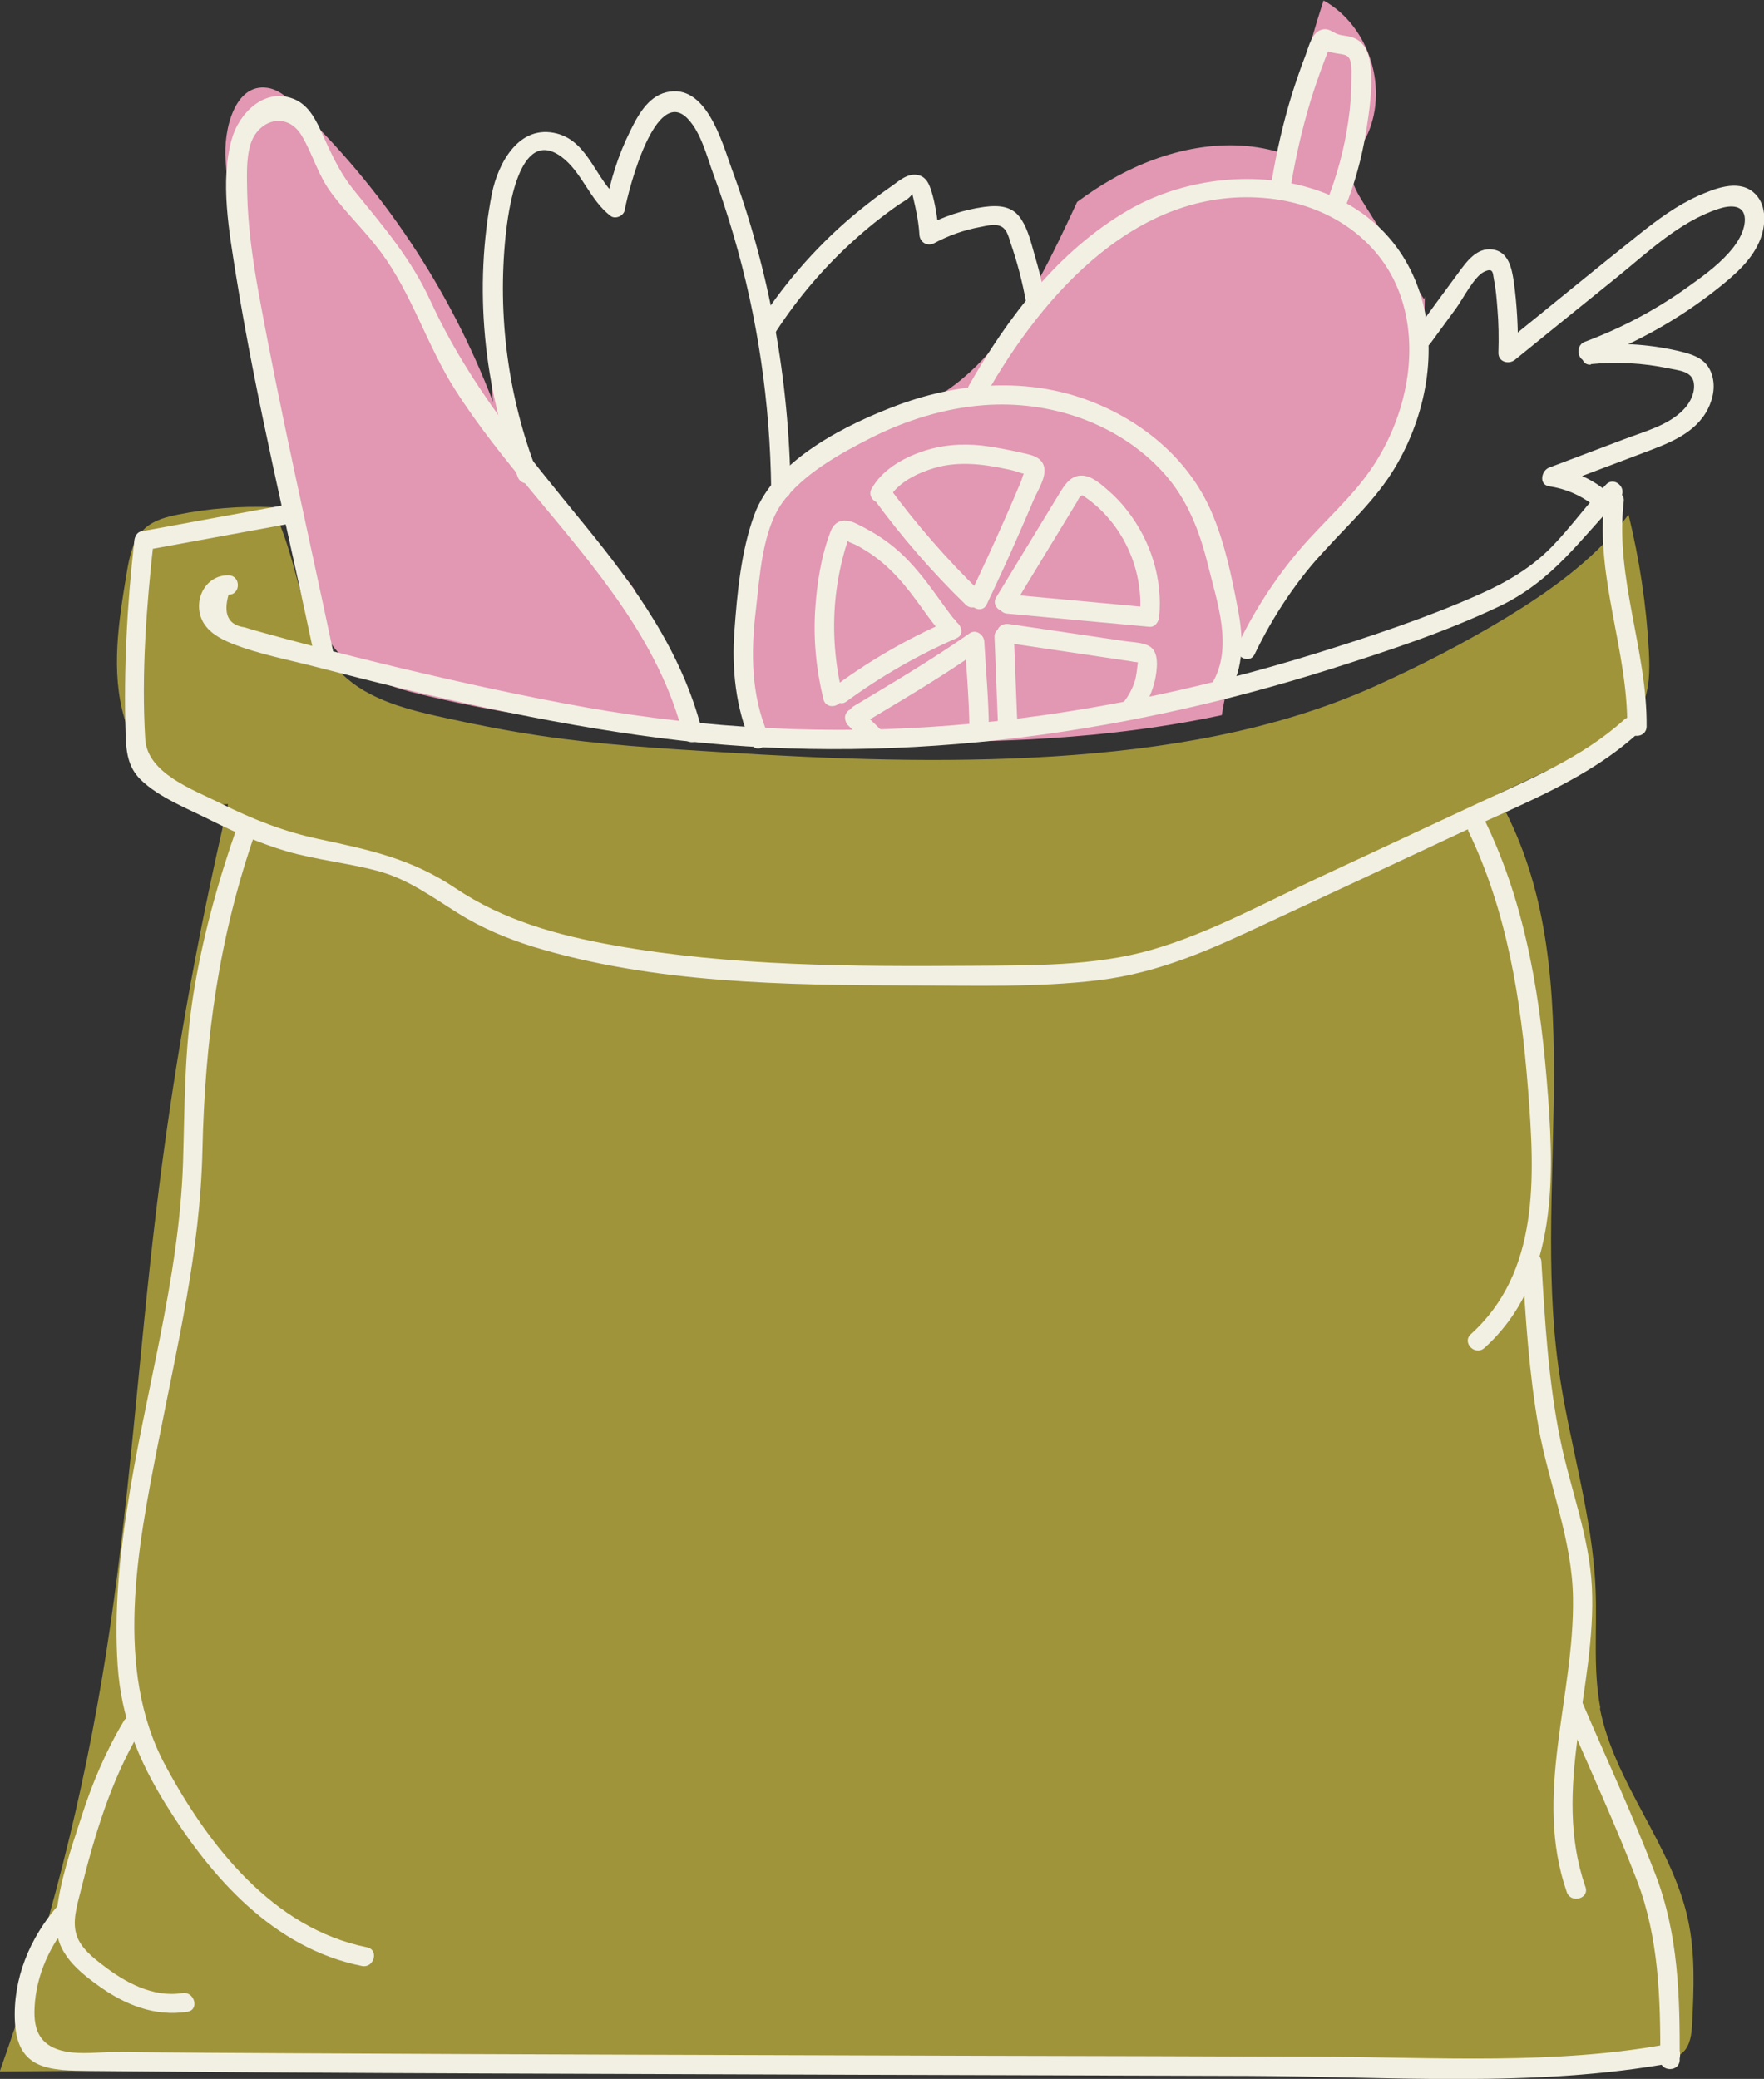 <?xml version="1.0" encoding="UTF-8"?>
<svg id="Capa_2" data-name="Capa 2" xmlns="http://www.w3.org/2000/svg" viewBox="0 0 70.93 83.58">
  <rect x="0" y="0" width="70.93" height="83.58" fill="#333333" stroke="none"/>
  <defs>
    <style>
      .cls-1 {
        fill: #f2f0e3;
      }

      .cls-1, .cls-2, .cls-3 {
        stroke-width: 0px;
      }

      .cls-2 {
        fill: #e297b3;
      }

      .cls-3 {
        fill: #a0943a;
      }
    </style>
  </defs>
  <g id="Dark_Version" data-name="Dark Version">
    <g>
      <path class="cls-3" d="M64.35,68.67c-.3-1.55-.13-3.14-.19-4.71-.11-3.05-1.09-6-1.5-9.02-1.06-7.72,1.42-16.25-2.49-22.99,1.13-.54,2.27-1.08,3.4-1.62.94-.45,1.95-.96,2.42-1.88.35-.69.35-1.5.31-2.28-.1-1.85-.38-3.69-.82-5.49-.07.1-.14.2-.22.3-1.26,1.58-2.94,2.78-4.66,3.83-1.71,1.04-3.52,1.97-5.34,2.79-4.04,1.81-8.51,2.53-12.9,2.81-4.45.28-8.91.11-13.36-.17-2.44-.15-4.86-.3-7.27-.66-1.27-.19-2.53-.43-3.79-.71-1.05-.23-2.1-.47-3.06-.97-1.3-.67-2.09-1.78-2.52-3.15-.46-1.47-.72-2.97-1.42-4.36-1.27-.05-2.55.05-3.79.3-.46.09-.94.22-1.3.53-.51.45-.65,1.17-.76,1.84-.32,1.93-.64,3.93-.09,5.81.55,1.87,2.23,3.57,4.17,3.46-1.27,5.42-2.24,10.9-2.9,16.43-.71,5.91-1.08,11.87-2.01,17.75-.9,5.7-2.33,11.33-4.27,16.77,22.2-.16,44.39-.33,66.59-.49.38,0,.8-.02,1.08-.27.31-.28.36-.75.38-1.17.07-1.4.13-2.82-.17-4.19-.65-3-2.95-5.46-3.54-8.48Z"/>
      <path class="cls-2" d="M27.15,28.23c-.58-1.17-.95-2.42-1.35-3.66-.07-.22-.14-.43-.21-.64-.02-.05-.04-.1-.05-.15,0,0,0-.01,0-.01,0,0,0,0,0-.01-.05-.09-.07-.12-.13-.2-.57-.78-1.38-1.38-2.08-2.02-.68-.62-1.41-1.31-1.74-2.19-.08-.22-.16-.53-.18-.84-.17-.15-.34-.32-.49-.5-.78-.93-1.09-2.1-1.19-3.29.02.48.05.95.09,1.43-1.72-4.51-4.46-8.62-7.96-11.94-.32-.31-.68-.62-1.12-.68-1.28-.18-1.76,1.63-1.67,2.92.34,4.67,1.34,9.29,2.95,13.68l.08.34c-.23-.03-.47-.05-.7-.06.12.27.24.54.35.81.5,1.31.65,2.74,1.21,4.02.64,1.47,2.09,2.2,3.58,2.58,2.41.61,4.86,1.03,7.33,1.31,1.34.15,2.7.24,4.05.32-.34-.38-.6-.88-.77-1.21Z"/>
      <path class="cls-2" d="M50.57,25.16c.75-1.05,1.7-1.95,2.57-2.89,1.01-1.09,1.96-2.27,2.68-3.59.64-1.17,1.06-2.44,1.26-3.76.15-.99.2-2,.21-3,0,.04-.02.07-.03.11-.82-1.3-1.64-2.61-2.46-3.91-.21-.34-.43-.7-.45-1.1-.02-.53.32-.99.56-1.46.97-1.9.18-4.51-1.69-5.54-.66,2.02-1.18,4.08-1.57,6.17-2.27-.77-4.82-.19-6.9.99-.5.28-.98.6-1.44.94-.02.04-.03.07-.05.11-.91,1.95-1.84,3.93-3.21,5.61-.65.8-1.41,1.52-2.29,2.06-.81.5-1.71.83-2.6,1.16-1.82.68-3.84,1.4-4.66,3.32-.5,1.17-.62,2.45-.73,3.71-.06.75.11,1.54.2,2.28.09.78.21,1.59.14,2.38-.03.31-.17.59-.38.82.31.02.63.03.94.05,4.41.24,8.85.34,13.26-.08,1.75-.17,3.48-.42,5.2-.79.18-1.29.66-2.49,1.43-3.56Z"/>
      <g>
        <path class="cls-1" d="M9.54,33.23c-.77,2.19-1.39,4.43-1.76,6.72s-.35,4.52-.42,6.8c-.16,4.72-1.54,9.26-2.25,13.9-.32,2.07-.52,4.19-.38,6.29s.82,3.79,1.91,5.56c1.84,2.97,4.34,5.82,7.91,6.54.49.1.7-.65.21-.75-3.78-.76-6.37-4.08-8.11-7.31-2.08-3.85-1.11-8.78-.31-12.86s1.71-7.84,1.8-11.87c.1-4.46.66-8.59,2.14-12.82.17-.47-.59-.68-.75-.21h0Z"/>
        <path class="cls-1" d="M4.98,69.19c-.73,1.22-1.28,2.52-1.71,3.87-.41,1.26-.89,2.65-1.01,3.98s.71,2.08,1.68,2.78c1.06.77,2.28,1.27,3.6,1.06.49-.08.28-.83-.21-.75-1.19.19-2.32-.44-3.23-1.15-.39-.3-.82-.65-1-1.12-.22-.59,0-1.24.14-1.82.56-2.24,1.21-4.45,2.4-6.45.26-.43-.41-.82-.67-.39h0Z"/>
        <path class="cls-1" d="M2.33,76.61c-1.13,1.3-1.82,2.94-1.73,4.68.1,1.94,1.4,1.95,3.03,1.97,5.23.05,10.46.08,15.7.1,10.3.04,20.59.07,30.89.1,5.63.02,11.49.49,17.06-.53.49-.09.28-.84-.21-.75-4.54.84-9.27.53-13.86.51s-9.13-.03-13.7-.04c-9.14-.03-18.27-.05-27.41-.1-2.49-.01-4.98-.03-7.47-.05-.63,0-1.38.1-1.99-.02-.99-.2-1.3-.79-1.25-1.76.06-1.33.64-2.56,1.5-3.55.33-.38-.22-.93-.55-.55h0Z"/>
        <path class="cls-1" d="M59.03,33.39c1.57,3.24,2.13,6.81,2.41,10.38s.47,7.37-2.3,9.87c-.37.34.18.89.55.55,2.84-2.56,2.82-6.54,2.56-10.06-.28-3.83-.85-7.65-2.54-11.13-.22-.45-.89-.06-.67.39h0Z"/>
        <path class="cls-1" d="M61.21,50.74c.13,2.23.27,4.47.66,6.67s1.35,4.49,1.38,6.83c.06,3.97-1.61,7.92-.25,11.83.16.47.92.27.75-.21-1.38-3.96.45-8.01.26-12.04-.1-2.04-.86-3.94-1.27-5.93-.48-2.36-.62-4.77-.76-7.16-.03-.5-.81-.5-.78,0h0Z"/>
        <path class="cls-1" d="M62.93,68.8c.97,2.26,2.01,4.51,2.89,6.8s.95,4.75.94,7.21c0,.5.78.5.78,0,.01-2.53-.05-5.02-.96-7.41s-1.97-4.66-2.97-6.99c-.2-.46-.87-.06-.67.39h0Z"/>
        <path class="cls-1" d="M11.69,20.26c-2,.37-4,.73-6,1.1-.18.03-.27.21-.29.38-.29,2.57-.43,5.16-.35,7.74.02.72.08,1.35.61,1.87.74.72,1.91,1.17,2.82,1.63.98.49,1.98.93,3.03,1.24,1.2.35,2.45.47,3.66.79s2.17,1.03,3.24,1.7c.94.59,1.96,1.02,3.02,1.35,4.85,1.48,10.17,1.55,15.2,1.56,2.5,0,5.06.09,7.54-.21s4.58-1.27,6.76-2.29c2.67-1.24,5.34-2.49,8.01-3.74,2.39-1.11,4.93-2.09,6.91-3.89.37-.34-.18-.89-.55-.55-1.69,1.53-3.82,2.4-5.86,3.35-2.15,1-4.3,2.01-6.45,3.01s-4.35,2.21-6.66,2.88-4.84.63-7.27.65c-4.79.03-9.63.02-14.36-.82-2.29-.41-4.45-1-6.4-2.31-1.76-1.18-3.44-1.53-5.49-1.97-1.38-.29-2.67-.8-3.93-1.43-1.1-.55-2.96-1.2-3.04-2.59-.16-2.64.05-5.35.34-7.98l-.29.38c2-.37,4-.73,6-1.1.49-.09.28-.84-.21-.75h0Z"/>
        <path class="cls-1" d="M64.51,20.16c-.36,3.07.95,6,.92,9.05,0,.5.77.5.78,0,.03-3.05-1.28-5.99-.92-9.05.06-.5-.72-.49-.78,0h0Z"/>
        <path class="cls-1" d="M9.19,23.13c-.94-.02-1.46,1.03-1.04,1.85.24.45.72.71,1.17.89,1.07.43,2.27.65,3.38.94,4.57,1.19,9.21,2.27,13.9,2.87,9.03,1.16,18.25-.05,26.9-2.78,2.28-.72,4.61-1.49,6.78-2.52s3.27-2.71,4.85-4.35c.35-.36-.2-.91-.55-.55-.76.79-1.39,1.68-2.15,2.47-.83.86-1.83,1.45-2.91,1.93-2.15.96-4.42,1.71-6.67,2.41-4.73,1.46-9.61,2.47-14.54,2.87s-9.88.14-14.75-.72c-2.47-.44-4.92-.98-7.37-1.56-1.25-.3-2.5-.61-3.74-.94-.62-.16-1.24-.33-1.86-.5-.25-.07-.51-.14-.76-.22-.65-.09-.86-.53-.64-1.31.5,0,.5-.77,0-.78h0Z"/>
        <path class="cls-1" d="M13.4,26.21c-1.01-4.8-2.12-9.6-3-14.43-.24-1.32-.43-2.66-.46-4.01-.01-.63-.05-1.36.13-1.96.31-1.01,1.47-1.34,2.06-.36.46.77.65,1.59,1.21,2.33.61.82,1.36,1.53,1.97,2.35,1.25,1.68,1.86,3.76,2.98,5.52.94,1.48,2.04,2.84,3.15,4.18,2.45,2.96,5.06,5.91,6.03,9.73.12.49.87.28.75-.21-.8-3.14-2.67-5.75-4.7-8.23-2.35-2.88-4.63-5.6-6.2-9-.8-1.74-1.88-2.98-3.07-4.45-.64-.79-.96-1.57-1.38-2.48-.24-.51-.53-1.01-1.08-1.22-1.16-.45-2.18.58-2.47,1.62-.48,1.7-.1,3.77.17,5.48.83,5.14,2.09,10.24,3.16,15.34.1.49.85.28.75-.21h0Z"/>
        <path class="cls-1" d="M21.59,18.96c-1.16-3.01-1.59-6.26-1.26-9.47.1-.95.53-4.44,2.24-3.19.83.61,1.14,1.74,1.98,2.38.19.15.53,0,.57-.23.15-.83,1.24-5.05,2.54-3.67.53.56.76,1.5,1.02,2.21.3.81.57,1.63.81,2.45.98,3.33,1.48,6.77,1.52,10.24,0,.5.78.5.78,0-.06-4.4-.84-8.77-2.37-12.9-.39-1.07-1.03-3.46-2.63-3.07-.75.18-1.16.96-1.47,1.6-.46.93-.77,1.92-.96,2.94l.57-.23c-.97-.74-1.24-2.31-2.53-2.65-1.52-.4-2.37,1.18-2.62,2.41-.74,3.78-.34,7.82,1.04,11.4.18.46.93.26.75-.21h0Z"/>
        <path class="cls-1" d="M31.21,13.32c.86-1.32,1.88-2.52,3.04-3.58.59-.54,1.21-1.04,1.87-1.5.14-.1.31-.18.44-.3.18-.16.09-.25.16.01.12.5.22.98.25,1.49.02.3.31.48.59.34.58-.31,1.19-.53,1.84-.65.32-.06.77-.2,1.01.1.11.14.17.35.22.52.27.78.49,1.61.63,2.42.08.49.83.28.75-.21-.09-.57-.24-1.13-.4-1.68-.14-.48-.26-1.02-.53-1.44-.35-.57-.91-.6-1.52-.52-.85.12-1.64.39-2.4.79l.59.34c-.04-.54-.11-1.08-.25-1.6-.1-.35-.21-.76-.63-.82s-.76.28-1.07.49c-.42.29-.82.6-1.22.92-1.58,1.28-2.93,2.8-4.04,4.5-.28.42.4.81.67.39h0Z"/>
        <path class="cls-1" d="M39.63,15.89c2.34-4.12,6.2-8.48,11.42-7.91,2.31.25,4.43,1.6,5.24,3.84s.25,4.86-1.02,6.83c-.83,1.3-2.04,2.3-3.03,3.47s-1.8,2.43-2.46,3.79c-.22.45.45.84.67.39.75-1.55,1.69-2.97,2.87-4.23.97-1.05,2.02-2.02,2.76-3.25,1.25-2.08,1.78-4.75,1-7.09-1.62-4.87-7.77-5.57-11.73-3.27-2.77,1.61-4.83,4.29-6.39,7.04-.25.44.42.83.67.39h0Z"/>
        <path class="cls-1" d="M51.9,7.51c.19-1.16.45-2.3.79-3.43.16-.52.34-1.04.53-1.55.06-.16.12-.31.18-.47l.05-.12c.1-.16.03-.16-.22,0,.03.15.55.21.66.23.25.04.37.08.42.34.05.21.03.44.03.65,0,.56-.04,1.12-.12,1.67-.16,1.14-.46,2.25-.89,3.32-.19.46.57.67.75.21.39-.97.67-1.98.84-3.01.15-.94.32-2.01.15-2.95-.07-.38-.27-.73-.64-.88-.21-.09-.44-.07-.65-.15s-.34-.23-.58-.19c-.44.07-.57.68-.7,1.03-.2.51-.37,1.02-.54,1.54-.36,1.16-.63,2.35-.83,3.55-.08.49.67.7.75.21h0Z"/>
        <path class="cls-1" d="M57.52,13.8l1.04-1.42c.26-.36.72-1.26,1.11-1.45s.35.06.4.31c.08.38.11.78.14,1.16.05.59.06,1.19.04,1.79,0,.37.42.47.66.28,1.36-1.1,2.72-2.21,4.09-3.31,1.25-1.01,2.52-2.24,4.09-2.76.44-.15,1.06-.21,1.07.42,0,.41-.21.79-.45,1.11-.47.61-1.13,1.1-1.75,1.54-1.3.95-2.73,1.71-4.23,2.27-.46.17-.26.93.21.75,1.86-.7,3.58-1.66,5.14-2.9.69-.55,1.41-1.17,1.72-2.02.22-.61.23-1.42-.32-1.86-.63-.5-1.55-.12-2.19.16-.87.39-1.64.96-2.38,1.55-1.86,1.48-3.69,2.99-5.54,4.48l.66.28c.02-.96-.03-1.91-.16-2.85-.08-.54-.21-1.21-.85-1.3s-1.05.49-1.38.94c-.6.81-1.19,1.62-1.79,2.44-.3.4.38.79.67.39h0Z"/>
        <path class="cls-1" d="M63.96,14.64c1.05-.1,2.1-.05,3.13.17.37.08.91.1,1.01.54.08.4-.12.81-.38,1.09-.61.66-1.61.91-2.42,1.22-1,.38-2.01.76-3.01,1.14-.32.12-.42.69,0,.75.66.1,1.25.35,1.78.76.4.3.79-.37.39-.67-.57-.44-1.25-.72-1.96-.83v.75c1.19-.45,2.38-.9,3.57-1.35.98-.37,2.09-.76,2.6-1.76.23-.45.32-.98.14-1.46-.2-.53-.65-.71-1.16-.84-1.2-.3-2.45-.39-3.67-.27-.49.05-.5.83,0,.78h0Z"/>
        <path class="cls-1" d="M30.87,29.5c-.67-1.57-.68-3.28-.48-4.95.16-1.35.25-3.19,1.06-4.33s2.33-1.99,3.58-2.62c1.41-.71,2.96-1.19,4.53-1.31,2.65-.2,5.39.71,7.21,2.7.97,1.07,1.46,2.34,1.8,3.72.37,1.51,1.03,3.32.17,4.76-.26.43.42.82.67.39.62-1.05.59-2.19.37-3.35-.25-1.32-.54-2.73-1.08-3.96-.92-2.11-2.79-3.65-4.93-4.45-2.44-.92-5.15-.73-7.57.15-2.09.77-5.05,2.21-5.87,4.45-.53,1.44-.69,3.16-.8,4.68s.05,3.07.67,4.51c.2.46.87.06.67-.39h0Z"/>
        <path class="cls-1" d="M33.87,27.9c-.3-1.24-.4-2.51-.28-3.78.06-.61.17-1.22.33-1.82.04-.16.09-.31.14-.47.02-.08.05-.16.08-.23-.21.04-.24.09-.08.13.09.09.29.14.4.2s.23.13.34.2c.97.59,1.63,1.42,2.28,2.33.17.24.35.48.53.71s.35.52.66.55l-.2-.73c-1.56.68-3.04,1.53-4.42,2.54-.4.29-.01.97.39.67,1.38-1.01,2.86-1.86,4.42-2.54.39-.17.14-.7-.2-.73.09,0,.26.18.19.05-.02-.04-.07-.08-.11-.12-.08-.1-.16-.2-.23-.3-.13-.18-.27-.36-.4-.55-.6-.83-1.19-1.6-2.02-2.21-.39-.29-.81-.53-1.24-.74s-.85-.2-1.05.3c-.38.99-.55,2.08-.62,3.13-.08,1.22.04,2.44.33,3.62.12.49.87.28.75-.21h0Z"/>
        <path class="cls-1" d="M35.13,20.05c1.11,1.52,2.35,2.95,3.7,4.26.36.35.91-.2.55-.55-1.3-1.27-2.5-2.64-3.58-4.1-.12-.17-.34-.25-.53-.14-.17.1-.26.36-.14.53h0Z"/>
        <path class="cls-1" d="M35.74,20.04c.38-.66,1.15-1.02,1.85-1.23.94-.27,1.9-.16,2.84.04.12.02.23.05.35.08.11.02.36.14.46.11l.08.02c-.05-.19-.1-.21-.12-.06-.07.07-.1.24-.14.34-.22.53-.45,1.06-.68,1.58-.44,1-.9,1.99-1.37,2.98-.21.45.46.85.67.39.44-.93.88-1.87,1.29-2.82.2-.46.41-.93.6-1.39.16-.37.52-.91.41-1.32-.11-.44-.63-.49-1-.58-.5-.11-1-.21-1.51-.27-.82-.09-1.65-.02-2.44.26s-1.56.74-1.98,1.47c-.25.43.42.83.67.39h0Z"/>
        <path class="cls-1" d="M40.73,24.41c.58-.95,1.16-1.91,1.74-2.86.28-.46.56-.92.84-1.38.03-.06.08-.17.14-.22.09-.07.09-.03.2.05.17.11.32.24.47.37,1.24,1.12,1.87,2.79,1.71,4.44l.39-.39c-1.91-.18-3.81-.35-5.72-.53-.5-.05-.5.73,0,.78,1.91.18,3.81.35,5.72.53.22.02.37-.2.39-.39.15-1.53-.34-3.08-1.29-4.29-.23-.3-.49-.57-.78-.82s-.63-.56-1.02-.58c-.46-.02-.7.36-.91.7l-.78,1.28c-.59.97-1.18,1.94-1.77,2.91-.26.43.41.82.67.39h0Z"/>
        <path class="cls-1" d="M40.39,25.83c1.28.19,2.55.38,3.83.57l.94.14c.15.02.3.04.44.07.06,0,.12.01.18.03-.06-.02,0-.1-.03.03-.04.27-.05.52-.14.78s-.23.52-.4.74c-.3.4.38.79.67.39.4-.54.62-1.2.64-1.87,0-.29-.05-.59-.32-.74s-.7-.15-1.01-.2c-1.54-.23-3.07-.45-4.61-.68-.21-.03-.42.05-.48.27-.05.18.06.45.27.48h0Z"/>
        <path class="cls-1" d="M39.99,25.61c.05,1.19.09,2.37.14,3.56.02.5.8.5.78,0-.05-1.19-.09-2.37-.14-3.56-.02-.5-.8-.5-.78,0h0Z"/>
        <path class="cls-1" d="M34.09,29.15c.27.27.54.52.81.79.07.07.18.11.28.11s.21-.04.28-.11.12-.17.11-.28-.04-.2-.11-.28c-.27-.27-.54-.52-.81-.79-.07-.07-.18-.11-.28-.11s-.21.04-.28.11-.12.17-.11.28.04.2.11.28h0Z"/>
        <path class="cls-1" d="M34.73,29.07c1.57-.94,3.16-1.87,4.66-2.93l-.59-.34c.06,1.17.17,2.33.18,3.51,0,.5.78.5.78,0,0-1.17-.12-2.34-.18-3.51-.01-.27-.33-.52-.59-.34-1.5,1.05-3.09,1.99-4.66,2.93-.43.26-.04.93.39.67h0Z"/>
      </g>
    </g>
  </g>
</svg>
